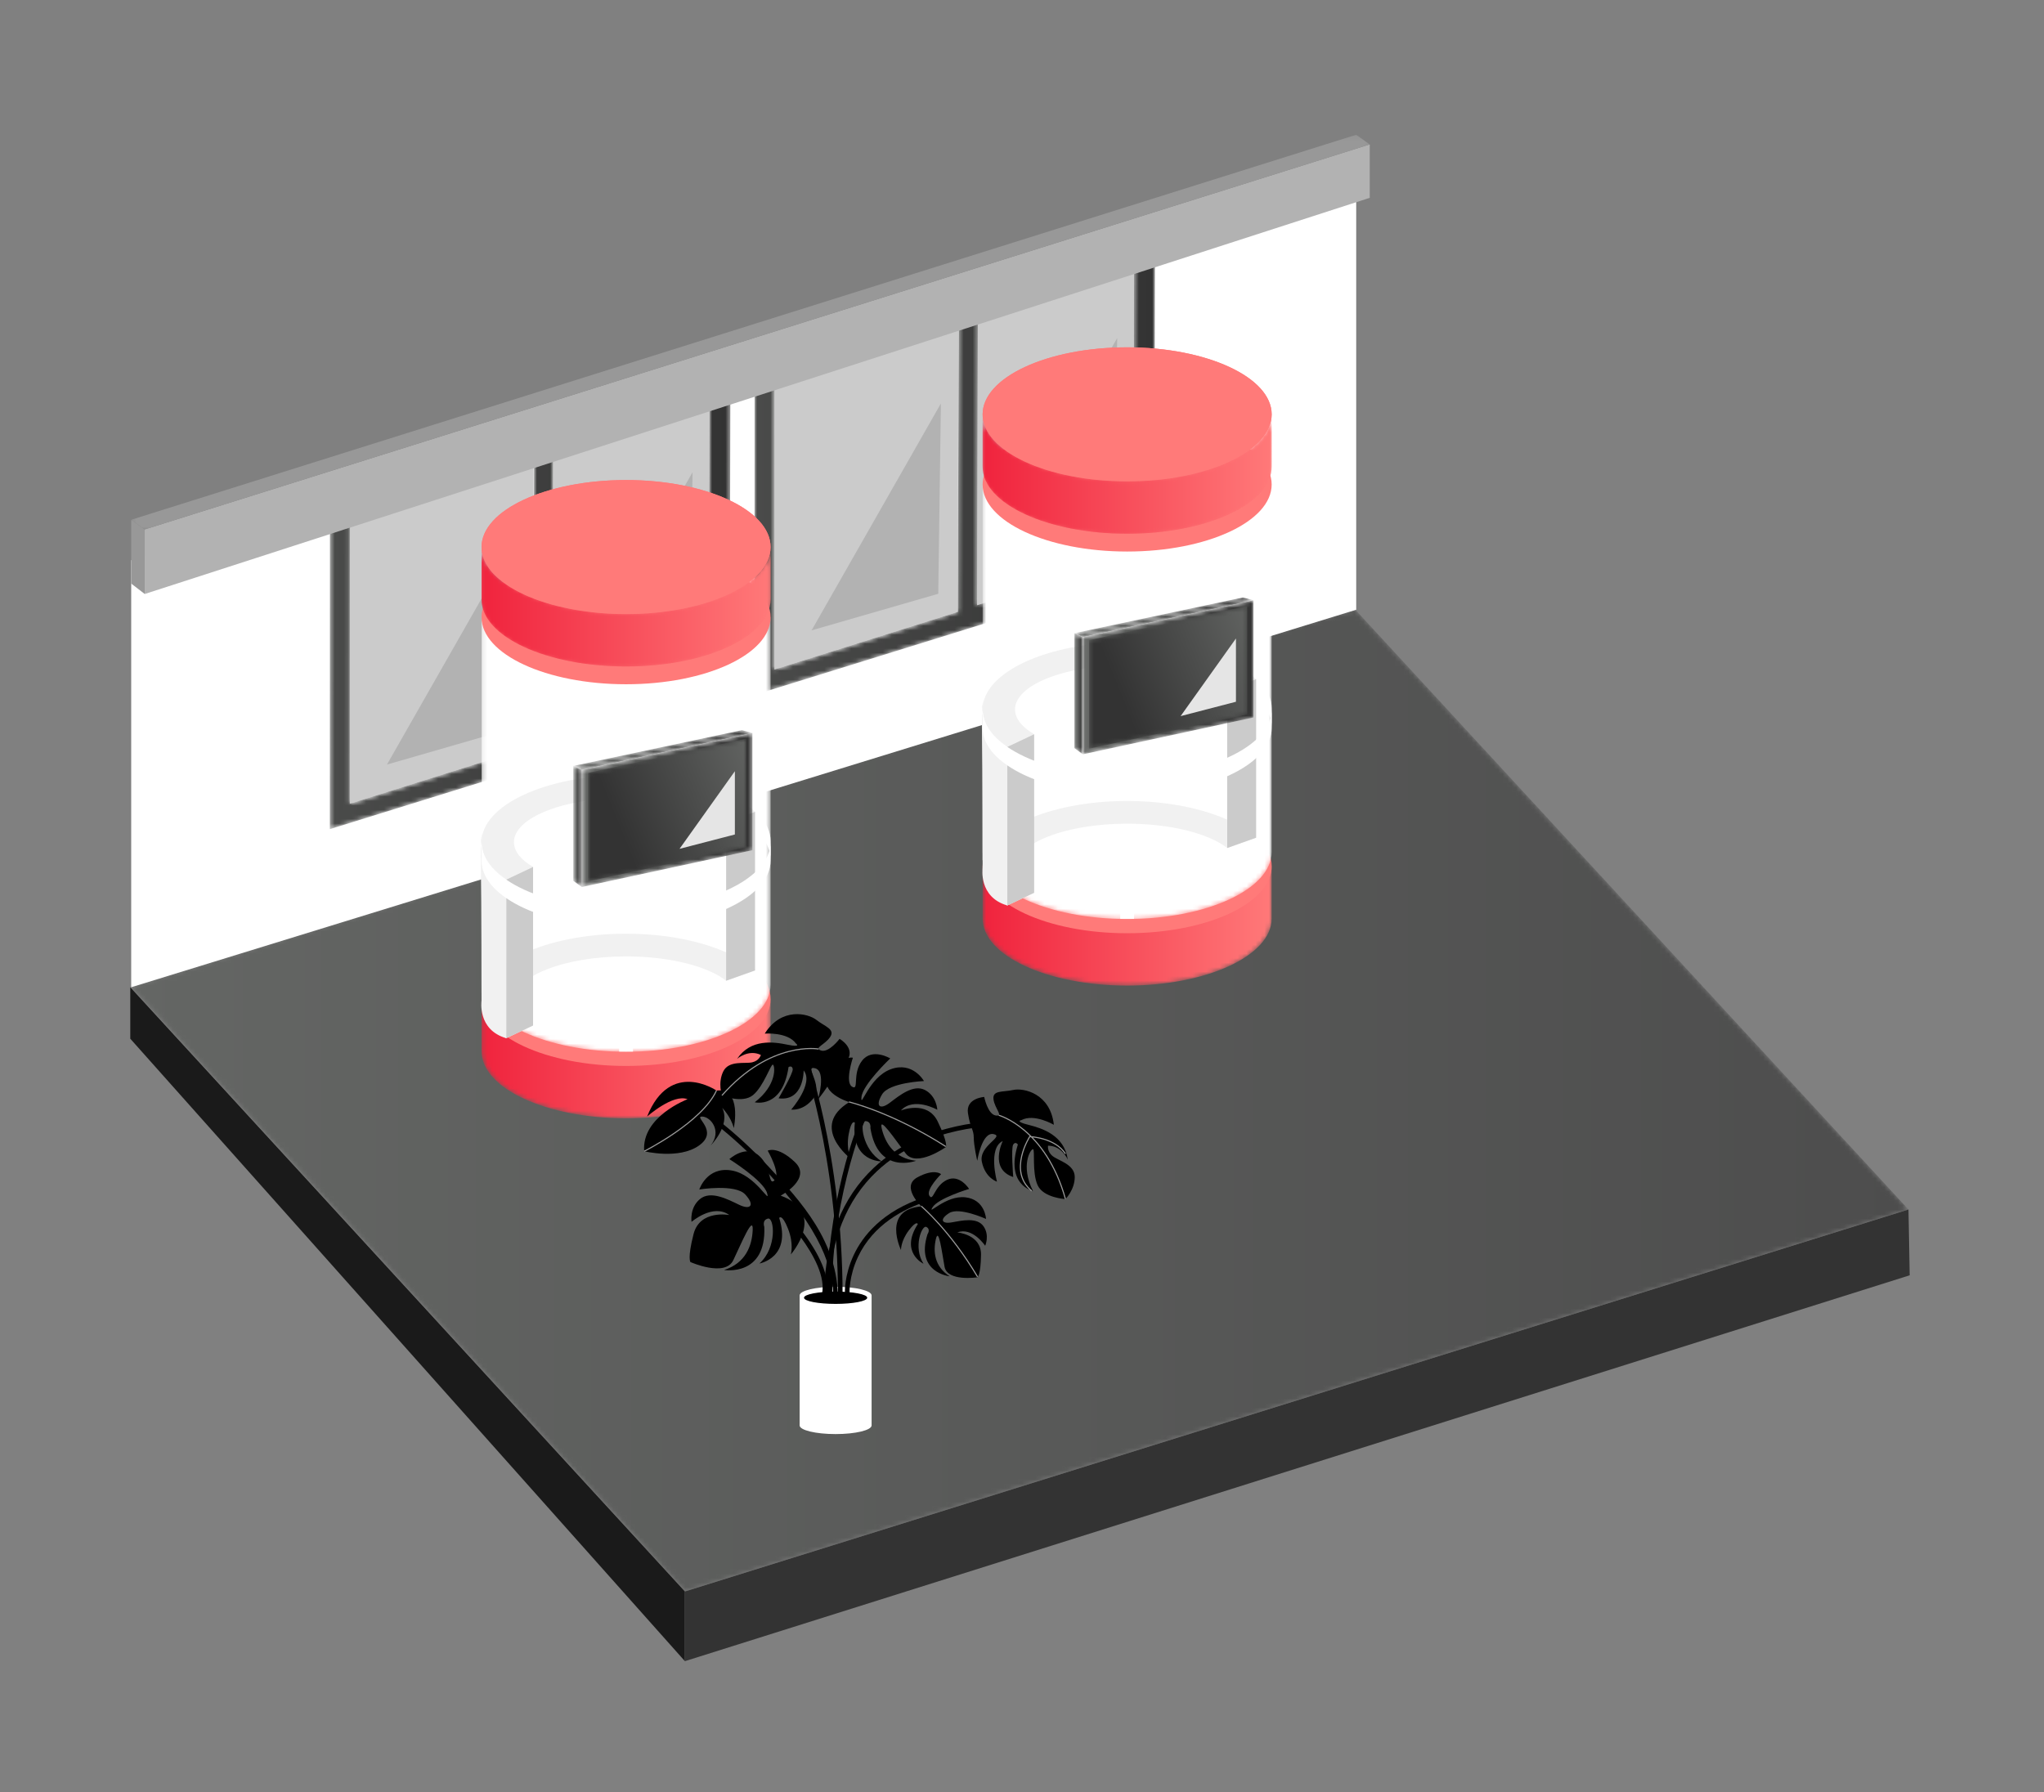 <svg xmlns="http://www.w3.org/2000/svg" xmlns:xlink="http://www.w3.org/1999/xlink" width="455" height="399" viewBox="0 0 455 399">
    <rect x="0" y="0" width="455" height="399" fill="#808080" stroke="none"/>
    <defs>
        <path id="prefix__a" d="M0 84.841L123.49 219.48l272.342-85.038h-.002L272.708.924C264.907 1.743 0 84.841 0 84.841"/>
        <path id="prefix__d" d="M.45 28.746l-.026 76.028 88.993-27.62.181-76.741L.45 28.746zm49.708-10.373L84.934 6.692l-.179 67.387-34.774 10.722.177-66.428zM4.902 32.287l40.979-13.055-.177 67.035L4.877 99.101l.025-66.814z"/>
        <path id="prefix__g" d="M.973 28.868l-.026 76.027 88.993-27.62.18-76.74L.973 28.868zm49.709-10.373L85.457 6.814l-.179 67.388-34.774 10.721.178-66.428zM5.424 32.409l40.981-13.055-.177 67.035L5.401 99.223l.023-66.814z"/>
        <path id="prefix__j" d="M0.207 0.182L275.91 0.182 275.91 88.049 0.207 88.049z"/>
        <path id="prefix__l" d="M.193.569v11.658c0 8.241 14.403 14.922 32.171 14.922s32.172-6.681 32.172-14.922V.569H.193z"/>
        <path id="prefix__o" d="M0 340L396.098 340 396.098 0.182 0 0.182z"/>
        <path id="prefix__q" d="M.193.593v81.814c0 8.24 14.403 14.921 32.171 14.921s32.172-6.681 32.172-14.921V.593H.193z"/>
        <path id="prefix__t" d="M32.364 15.896C14.596 15.896.193 9.215.193.975v11.657c0 8.24 14.403 14.921 32.171 14.921s32.172-6.681 32.172-14.921V.975c0 8.24-14.404 14.921-32.172 14.921"/>
        <path id="prefix__w" d="M32.364 15.896C14.596 15.896.193 9.215.193.975v11.657c0 8.24 14.403 14.921 32.171 14.921s32.172-6.681 32.172-14.921V.975c0 8.24-14.404 14.921-32.172 14.921"/>
        <path id="prefix__y" d="M0.512 8.575L0.512 34.658 38.485 26.453 38.485 0.369z"/>
        <path id="prefix__B" d="M0.902 8.23L0.902 32.403 36.094 24.798 36.094 0.626z"/>
        <path id="prefix__E" d="M0.618 26.281L2.512 27.658 2.512 1.575 0.618 0.697z"/>
        <path id="prefix__H" d="M0.618 8.697L2.512 9.575 40.485 1.369 38.161 0.729z"/>
        <path id="prefix__K" d="M.734.022V11.68c0 8.24 14.404 14.921 32.172 14.921 17.767 0 32.171-6.681 32.171-14.921V.022H.734z"/>
        <path id="prefix__N" d="M0 340L396.098 340 396.098 0.182 0 0.182z"/>
        <path id="prefix__P" d="M.734.045v81.814c0 8.24 14.404 14.921 32.172 14.921 17.768 0 32.171-6.681 32.171-14.921V.045H.734z"/>
        <path id="prefix__S" d="M32.906 15.348C15.138 15.348.734 8.667.734.427v11.657c0 8.241 14.404 14.921 32.172 14.921 17.767 0 32.171-6.68 32.171-14.921V.427c0 8.24-14.404 14.921-32.171 14.921"/>
        <path id="prefix__V" d="M32.906 15.348C15.138 15.348.734 8.667.734.427v11.657c0 8.241 14.404 14.921 32.172 14.921 17.767 0 32.171-6.68 32.171-14.921V.427c0 8.24-14.404 14.921-32.171 14.921"/>
        <path id="prefix__X" d="M0.053 9.027L0.053 35.11 38.026 26.905 38.026 0.823z"/>
        <path id="prefix__aa" d="M0.445 7.682L0.445 31.855 35.636 24.251 35.636 0.078z"/>
        <path id="prefix__ad" d="M0.158 25.734L2.053 27.11 2.053 1.027 0.158 0.149z"/>
        <path id="prefix__ag" d="M0.158 8.149L2.053 9.027 40.026 0.823 37.702 0.181z"/>
        <path id="prefix__aj" d="M0 340L396.098 340 396.098 0.182 0 0.182z"/>
        <linearGradient id="prefix__b" x1="0%" x2="100%" y1="50%" y2="50%">
            <stop offset="0%" stop-color="#646664"/>
            <stop offset="100%" stop-color="#4D4D4D"/>
        </linearGradient>
        <linearGradient id="prefix__e" x1="-112.97%" x2="99.983%" y1="49.961%" y2="50.012%">
            <stop offset="0%" stop-color="#646664"/>
            <stop offset="100%" stop-color="#333"/>
        </linearGradient>
        <linearGradient id="prefix__h" x1="-112.971%" x2="99.985%" y1="49.961%" y2="50.012%">
            <stop offset="0%" stop-color="#646664"/>
            <stop offset="100%" stop-color="#333"/>
        </linearGradient>
        <linearGradient id="prefix__m" x1="0%" x2="99.999%" y1="50%" y2="50%">
            <stop offset="0%" stop-color="#F0233D"/>
            <stop offset="100%" stop-color="#FF7979"/>
        </linearGradient>
        <linearGradient id="prefix__r" x1="48.964%" x2="50.805%" y1="121.548%" y2="-19.283%">
            <stop offset="0%" stop-color="#FFF"/>
            <stop offset="100%" stop-color="#FFF"/>
        </linearGradient>
        <linearGradient id="prefix__u" x1="0%" x2="99.999%" y1="50%" y2="50%">
            <stop offset="0%" stop-color="#F0233D"/>
            <stop offset="100%" stop-color="#FF7979"/>
        </linearGradient>
        <linearGradient id="prefix__z" x1="-.001%" x2="100%" y1="50.001%" y2="50.001%">
            <stop offset="0%" stop-color="#646664"/>
            <stop offset="100%" stop-color="#333"/>
        </linearGradient>
        <linearGradient id="prefix__C" x1="116.258%" x2="19.207%" y1="25.607%" y2="61.335%">
            <stop offset="0%" stop-color="#646664"/>
            <stop offset="100%" stop-color="#333"/>
        </linearGradient>
        <linearGradient id="prefix__F" x1="-.049%" x2="99.989%" y1="49.999%" y2="49.999%">
            <stop offset="0%" stop-color="#646664"/>
            <stop offset="100%" stop-color="#333"/>
        </linearGradient>
        <linearGradient id="prefix__I" x1="-.002%" x2="100%" y1="50.002%" y2="50.002%">
            <stop offset="0%" stop-color="#646664"/>
            <stop offset="100%" stop-color="#333"/>
        </linearGradient>
        <linearGradient id="prefix__L" x1=".001%" x2="100%" y1="50%" y2="50%">
            <stop offset="0%" stop-color="#F0233D"/>
            <stop offset="100%" stop-color="#FF7979"/>
        </linearGradient>
        <linearGradient id="prefix__Q" x1="48.965%" x2="50.806%" y1="121.548%" y2="-19.283%">
            <stop offset="0%" stop-color="#FFF"/>
            <stop offset="100%" stop-color="#FFF"/>
        </linearGradient>
        <linearGradient id="prefix__T" x1=".001%" x2="100%" y1="50.001%" y2="50.001%">
            <stop offset="0%" stop-color="#F0233D"/>
            <stop offset="100%" stop-color="#FF7979"/>
        </linearGradient>
        <linearGradient id="prefix__Y" x1=".001%" x2="100.002%" y1="50%" y2="50%">
            <stop offset="0%" stop-color="#646664"/>
            <stop offset="100%" stop-color="#333"/>
        </linearGradient>
        <linearGradient id="prefix__ab" x1="116.258%" x2="19.204%" y1="25.608%" y2="61.336%">
            <stop offset="0%" stop-color="#646664"/>
            <stop offset="100%" stop-color="#333"/>
        </linearGradient>
        <linearGradient id="prefix__ae" x1=".037%" x2="100.022%" y1="50.001%" y2="50.001%">
            <stop offset="0%" stop-color="#646664"/>
            <stop offset="100%" stop-color="#333"/>
        </linearGradient>
        <linearGradient id="prefix__ah" x1=".002%" x2="100.002%" y1="50.006%" y2="50.006%">
            <stop offset="0%" stop-color="#646664"/>
            <stop offset="100%" stop-color="#333"/>
        </linearGradient>
    </defs>
    <g fill="none" fill-rule="evenodd">
        <path fill="#1A1A1A" d="M0 202.24L123.46 340.817 123.46 325.298 0 190.787z" transform="translate(29 29)"/>
        <path fill="#333" d="M123.46 325.298L123.46 340.818 396.098 254.914 395.83 240.26z" transform="translate(29 29)"/>
        <g transform="translate(29 29) translate(0 105.818)">
            <mask id="prefix__c" fill="#fff">
                <use xlink:href="#prefix__a"/>
            </mask>
            <path fill="url(#prefix__b)" d="M0 84.841L123.49 219.48l272.342-85.038h-.002L272.708.924C264.907 1.743 0 84.841 0 84.841" mask="url(#prefix__c)"/>
        </g>
        <g>
            <path fill="#FFF" d="M0.206 85.917L0.206 180.969 272.896 96.923 272.896 0.201z" transform="translate(29 29) translate(0 9.818)"/>
            <path fill="#CBCBCB" d="M48.902 73.286L48.878 140.1 89.705 127.266 89.804 61.233zM128.934 47.693L94.159 60.053 93.981 126.482 128.755 115.08z" transform="translate(29 29) translate(0 9.818)"/>
        </g>
        <g transform="translate(29 29) translate(44 50.818)">
            <mask id="prefix__f" fill="#fff">
                <use xlink:href="#prefix__d"/>
            </mask>
            <path fill="url(#prefix__e)" d="M.45 28.746l-.026 76.028 88.993-27.62.181-76.741L.45 28.746zm49.708-10.373L84.934 6.692l-.179 67.387-34.774 10.722.177-66.428zM4.902 32.287l40.979-13.055-.177 67.035L4.877 99.101l.025-66.814z" mask="url(#prefix__f)"/>
        </g>
        <g>
            <path fill="#B2B2B2" d="M28.923 63.883L.137 114.393 28.335 106.252zM68.162 49.326L38.85 100.758 67.564 92.469z" transform="translate(29 29) translate(57 26.818)"/>
            <path fill="#CBCBCB" d="M86.424 26.409L86.401 93.222 127.228 80.388 127.326 14.355zM166.457.814L131.682 13.175 131.504 79.604 166.278 68.202z" transform="translate(29 29) translate(57 26.818)"/>
        </g>
        <g transform="translate(29 29) translate(138 20.818)">
            <mask id="prefix__i" fill="#fff">
                <use xlink:href="#prefix__g"/>
            </mask>
            <path fill="url(#prefix__h)" d="M.973 28.868l-.026 76.027 88.993-27.62.18-76.74L.973 28.868zm49.709-10.373L85.457 6.814l-.179 67.388-34.774 10.721.178-66.428zM5.424 32.409l40.981-13.055-.177 67.035L5.401 99.223l.023-66.814z" mask="url(#prefix__i)"/>
        </g>
        <g transform="translate(29 29) translate(0 .818)">
            <path fill="#B2B2B2" d="M180.446 60.005L151.661 110.514 179.858 102.373zM219.686 45.449L190.374 96.88 219.088 88.591z"/>
            <path fill="#989898" d="M3.219 88.049L0.206 85.898 0.206 100.099 3.219 102.417z"/>
            <path fill="#B2B2B2" d="M3.219 102.417L275.909 14.222 275.909 2.333 3.219 88.049z"/>
            <mask id="prefix__k" fill="#fff">
                <use xlink:href="#prefix__j"/>
            </mask>
            <path fill="#989898" d="M272.897 0.182L275.91 2.333 3.219 88.049 0.207 85.898z" mask="url(#prefix__k)"/>
            <path fill="#FFF" d="M142.535 161.555c0-8.241-14.403-14.922-32.17-14.922-17.768 0-32.173 6.681-32.173 14.922v-4.116c0-8.241 14.405-14.922 32.172-14.922 17.768 0 32.171 6.681 32.171 14.922v4.116z"/>
        </g>
        <g transform="translate(29 29) translate(78 192.818)">
            <mask id="prefix__n" fill="#fff">
                <use xlink:href="#prefix__l"/>
            </mask>
            <path fill="url(#prefix__m)" d="M.193.569v11.658c0 8.241 14.403 14.922 32.171 14.922s32.172-6.681 32.172-14.922V.569H.193z" mask="url(#prefix__n)"/>
        </g>
        <g transform="translate(29 29) translate(0 .818)">
            <path fill="#FF7A79" d="M142.535 192.57c0 8.24-14.403 14.92-32.17 14.92-17.768 0-32.173-6.68-32.173-14.92s14.405-14.921 32.172-14.921c17.768 0 32.171 6.68 32.171 14.92"/>
            <mask id="prefix__p" fill="#fff">
                <use xlink:href="#prefix__o"/>
            </mask>
            <path fill="#FFF" d="M108.822 204.285L111.906 204.285 111.906 120.491 108.822 120.491z" mask="url(#prefix__p)"/>
        </g>
        <g transform="translate(29 29) translate(78 107.818)">
            <mask id="prefix__s" fill="#fff">
                <use xlink:href="#prefix__q"/>
            </mask>
            <path fill="url(#prefix__r)" d="M.193.593v81.814c0 8.24 14.403 14.921 32.171 14.921s32.172-6.681 32.172-14.921V.593H.193z" mask="url(#prefix__s)"/>
        </g>
        <g fill="#FF7A79">
            <path d="M64.535 30.593c0 8.241-14.403 14.921-32.17 14.921-17.768 0-32.173-6.68-32.173-14.921 0-8.24 14.405-14.921 32.172-14.921 17.768 0 32.171 6.681 32.171 14.921" transform="translate(29 29) translate(78 77.818)"/>
            <path d="M64.535 14.975c0 8.24-14.403 14.92-32.17 14.92-17.768 0-32.173-6.68-32.173-14.92C.192 6.734 14.597.053 32.364.053c17.768 0 32.171 6.68 32.171 14.922" transform="translate(29 29) translate(78 77.818)"/>
        </g>
        <g transform="translate(29 29) translate(78 91.818)">
            <mask id="prefix__v" fill="#fff">
                <use xlink:href="#prefix__t"/>
            </mask>
            <path fill="url(#prefix__u)" d="M32.364 15.896C14.596 15.896.193 9.215.193.975v11.657c0 8.24 14.403 14.921 32.171 14.921s32.172-6.681 32.172-14.921V.975c0 8.24-14.404 14.921-32.172 14.921" mask="url(#prefix__v)"/>
        </g>
        <g>
            <path fill="#FFF" d="M58.17 110.26V74.654s-14.598-8.112-25.806-6.246C21.156 70.276.192 80.662.192 80.662v33.572l8.485 6.355c-5.819-11.559 17.741-18.387 28.4-17.07l21.093 6.74z" transform="translate(29 29) translate(78 77.818)"/>
            <path fill="#FF7A79" d="M64.535 14.975c0 8.24-14.403 14.92-32.17 14.92-17.768 0-32.173-6.68-32.173-14.92C.192 6.734 14.597.053 32.364.053c17.768 0 32.171 6.68 32.171 14.922" transform="translate(29 29) translate(78 77.818)"/>
            <path fill="#F1F1F1" d="M61.075 73.923c-5.309-4.854-16.172-8.182-28.71-8.182-17.769 0-32.172 6.68-32.172 14.921 0 3.09 2.026 5.961 5.495 8.343l5.978-2.826c-2.693-1.575-4.264-3.474-4.264-5.517 0-5.449 11.176-9.867 24.962-9.867 9.73 0 18.159 2.2 22.277 5.41l6.434-2.282zM61.075 109.229c-5.309-4.854-16.172-8.182-28.71-8.182-17.769 0-32.172 6.68-32.172 14.92 0 3.092 2.026 5.962 5.495 8.344l5.978-2.826c-2.693-1.574-4.264-3.473-4.264-5.517 0-5.45 11.176-9.867 24.962-9.867 9.73 0 18.159 2.2 22.277 5.41l6.434-2.282z" transform="translate(29 29) translate(78 77.818)"/>
        </g>
        <g transform="translate(29 29) translate(78 91.818)">
            <mask id="prefix__x" fill="#fff">
                <use xlink:href="#prefix__w"/>
            </mask>
            <path fill="url(#prefix__u)" d="M32.364 15.896C14.596 15.896.193 9.215.193.975v11.657c0 8.24 14.403 14.921 32.171 14.921s32.172-6.681 32.172-14.921V.975c0 8.24-14.404 14.921-32.172 14.921" mask="url(#prefix__x)"/>
        </g>
        <g>
            <path fill="#CBCBCB" d="M11.665 13.179L11.665 48.485 5.687 51.311 5.687 16.005zM54.641 3.205L54.641 38.512 61.075 36.228 61.075.923z" transform="translate(29 29) translate(78 150.818)"/>
            <path fill="#F1F1F1" d="M5.688 51.31V16.006S-2.086 10.779.623 5.239c0 0-.718.826-.574 7.94.144 7.114.144 29.789.144 29.789s-.975 6.479 5.495 8.343" transform="translate(29 29) translate(78 150.818)"/>
        </g>
        <g transform="translate(29 29) translate(100 133.818)">
            <mask id="prefix__A" fill="#fff">
                <use xlink:href="#prefix__y"/>
            </mask>
            <path fill="url(#prefix__z)" d="M0.512 8.575L0.512 34.658 38.485 26.453 38.485 0.369z" mask="url(#prefix__A)"/>
        </g>
        <g transform="translate(29 29) translate(101 134.818)">
            <mask id="prefix__D" fill="#fff">
                <use xlink:href="#prefix__B"/>
            </mask>
            <path fill="url(#prefix__C)" d="M0.902 8.23L0.902 32.403 36.094 24.798 36.094 0.626z" mask="url(#prefix__D)"/>
        </g>
        <g transform="translate(29 29) translate(98 140.818)">
            <mask id="prefix__G" fill="#fff">
                <use xlink:href="#prefix__E"/>
            </mask>
            <path fill="url(#prefix__F)" d="M0.618 26.281L2.512 27.658 2.512 1.575 0.618 0.697z" mask="url(#prefix__G)"/>
        </g>
        <g transform="translate(29 29) translate(98 132.818)">
            <mask id="prefix__J" fill="#fff">
                <use xlink:href="#prefix__H"/>
            </mask>
            <path fill="url(#prefix__I)" d="M0.618 8.697L2.512 9.575 40.485 1.369 38.161 0.729z" mask="url(#prefix__J)"/>
        </g>
        <g>
            <path fill="#E5E5E5" d="M56.585 29.871L44.264 47.156 56.585 43.957z" transform="translate(29 29) translate(78 112.818)"/>
            <path fill="#FFF" d="M64.535 45.662c0 8.24-14.403 14.921-32.17 14.921-17.768 0-32.173-6.68-32.173-14.92v4.115c0 8.24 14.405 14.921 32.172 14.921 17.768 0 32.171-6.68 32.171-14.92v-4.117zM176.077 20.007c0-8.24-14.404-14.92-32.172-14.92-17.767 0-32.17 6.68-32.17 14.92v-4.116c0-8.24 14.403-14.92 32.17-14.92 17.768 0 32.172 6.68 32.172 14.92v4.116z" transform="translate(29 29) translate(78 112.818)"/>
        </g>
        <g transform="translate(29 29) translate(189 163.818)">
            <mask id="prefix__M" fill="#fff">
                <use xlink:href="#prefix__K"/>
            </mask>
            <path fill="url(#prefix__L)" d="M.734.022V11.68c0 8.24 14.404 14.921 32.172 14.921 17.767 0 32.171-6.681 32.171-14.921V.022H.734z" mask="url(#prefix__M)"/>
        </g>
        <g transform="translate(29 29) translate(0 .818)">
            <path fill="#FF7A79" d="M254.077 163.022c0 8.24-14.404 14.922-32.172 14.922-17.767 0-32.17-6.681-32.17-14.922 0-8.24 14.403-14.921 32.17-14.921 17.768 0 32.172 6.68 32.172 14.92"/>
            <mask id="prefix__O" fill="#fff">
                <use xlink:href="#prefix__N"/>
            </mask>
            <path fill="#FFF" d="M220.365 174.738L223.448 174.738 223.448 90.944 220.365 90.944z" mask="url(#prefix__O)"/>
        </g>
        <g transform="translate(29 29) translate(189 78.818)">
            <mask id="prefix__R" fill="#fff">
                <use xlink:href="#prefix__P"/>
            </mask>
            <path fill="url(#prefix__Q)" d="M.734.045v81.814c0 8.24 14.404 14.921 32.172 14.921 17.768 0 32.171-6.681 32.171-14.921V.045H.734z" mask="url(#prefix__R)"/>
        </g>
        <g fill="#FF7A79">
            <path d="M65.077 31.045c0 8.241-14.404 14.922-32.172 14.922-17.767 0-32.17-6.68-32.17-14.922 0-8.24 14.403-14.92 32.17-14.92 17.768 0 32.172 6.68 32.172 14.92" transform="translate(29 29) translate(189 47.818)"/>
            <path d="M65.077 15.427c0 8.24-14.404 14.921-32.172 14.921-17.767 0-32.17-6.681-32.17-14.921C.734 7.186 15.137.506 32.904.506c17.768 0 32.172 6.68 32.172 14.921" transform="translate(29 29) translate(189 47.818)"/>
        </g>
        <g transform="translate(29 29) translate(189 62.818)">
            <mask id="prefix__U" fill="#fff">
                <use xlink:href="#prefix__S"/>
            </mask>
            <path fill="url(#prefix__T)" d="M32.906 15.348C15.138 15.348.734 8.667.734.427v11.657c0 8.241 14.404 14.921 32.172 14.921 17.767 0 32.171-6.68 32.171-14.921V.427c0 8.24-14.404 14.921-32.171 14.921" mask="url(#prefix__U)"/>
        </g>
        <g>
            <path fill="#FFF" d="M58.712 110.711V75.107s-14.598-8.112-25.807-6.246C21.697 70.73.735 81.114.735 81.114v33.572l8.483 6.355C3.4 109.482 26.96 102.655 37.62 103.971l21.093 6.74z" transform="translate(29 29) translate(189 47.818)"/>
            <path fill="#FF7A79" d="M65.077 15.427c0 8.24-14.404 14.921-32.172 14.921-17.767 0-32.17-6.681-32.17-14.921C.734 7.186 15.137.506 32.904.506c17.768 0 32.172 6.68 32.172 14.921" transform="translate(29 29) translate(189 47.818)"/>
            <path fill="#F1F1F1" d="M61.617 74.375c-5.308-4.854-16.172-8.182-28.711-8.182-17.768 0-32.172 6.681-32.172 14.921 0 3.09 2.026 5.961 5.495 8.343l5.978-2.826c-2.692-1.574-4.263-3.473-4.263-5.517 0-5.449 11.177-9.867 24.962-9.867 9.73 0 18.157 2.2 22.276 5.411l6.434-2.283zM61.617 109.68c-5.308-4.853-16.172-8.181-28.711-8.181-17.768 0-32.172 6.68-32.172 14.92 0 3.092 2.026 5.962 5.495 8.344l5.978-2.826c-2.692-1.574-4.263-3.473-4.263-5.517 0-5.45 11.177-9.866 24.962-9.866 9.73 0 18.157 2.2 22.276 5.41l6.434-2.283z" transform="translate(29 29) translate(189 47.818)"/>
        </g>
        <g transform="translate(29 29) translate(189 62.818)">
            <mask id="prefix__W" fill="#fff">
                <use xlink:href="#prefix__V"/>
            </mask>
            <path fill="url(#prefix__T)" d="M32.906 15.348C15.138 15.348.734 8.667.734.427v11.657c0 8.241 14.404 14.921 32.172 14.921 17.767 0 32.171-6.68 32.171-14.921V.427c0 8.24-14.404 14.921-32.171 14.921" mask="url(#prefix__W)"/>
        </g>
        <g>
            <path fill="#CBCBCB" d="M12.207 12.631L12.207 47.937 6.228 50.763 6.228 15.457zM55.183 2.659L55.183 37.965 61.617 35.681 61.617.376z" transform="translate(29 29) translate(189 121.818)"/>
            <path fill="#F1F1F1" d="M6.229 50.763V15.457s-7.774-5.226-5.065-10.766c0 0-.717.826-.574 7.94.145 7.114.145 29.789.145 29.789s-.975 6.479 5.494 8.343" transform="translate(29 29) translate(189 121.818)"/>
        </g>
        <g transform="translate(29 29) translate(212 103.818)">
            <mask id="prefix__Z" fill="#fff">
                <use xlink:href="#prefix__X"/>
            </mask>
            <path fill="url(#prefix__Y)" d="M0.053 9.027L0.053 35.11 38.026 26.905 38.026 0.823z" mask="url(#prefix__Z)"/>
        </g>
        <g transform="translate(29 29) translate(213 105.818)">
            <mask id="prefix__ac" fill="#fff">
                <use xlink:href="#prefix__aa"/>
            </mask>
            <path fill="url(#prefix__ab)" d="M0.445 7.682L0.445 31.855 35.636 24.251 35.636 0.078z" mask="url(#prefix__ac)"/>
        </g>
        <g transform="translate(29 29) translate(210 111.818)">
            <mask id="prefix__af" fill="#fff">
                <use xlink:href="#prefix__ad"/>
            </mask>
            <path fill="url(#prefix__ae)" d="M0.158 25.734L2.053 27.11 2.053 1.027 0.158 0.149z" mask="url(#prefix__af)"/>
        </g>
        <g transform="translate(29 29) translate(210 103.818)">
            <mask id="prefix__ai" fill="#fff">
                <use xlink:href="#prefix__ag"/>
            </mask>
            <path fill="url(#prefix__ah)" d="M0.158 8.149L2.053 9.027 40.026 0.823 37.702 0.181z" mask="url(#prefix__ai)"/>
        </g>
        <g transform="translate(29 29) translate(0 .818)">
            <path fill="#E5E5E5" d="M246.127 112.323L233.806 129.608 246.127 126.409z"/>
            <path fill="#FFF" d="M254.077 128.114c0 8.24-14.404 14.922-32.172 14.922-17.767 0-32.17-6.681-32.17-14.922v4.117c0 8.24 14.403 14.92 32.17 14.92 17.768 0 32.172-6.68 32.172-14.92v-4.117z"/>
            <mask id="prefix__ak" fill="#fff">
                <use xlink:href="#prefix__aj"/>
            </mask>
            <path fill="#FFF" d="M149 287.515L165.021 287.515 165.021 258.575 149 258.575z" mask="url(#prefix__ak)"/>
            <path stroke="#FFF" stroke-linecap="round" stroke-linejoin="round" d="M163.47 262.45v20.932" mask="url(#prefix__ak)"/>
            <path fill="#FFF" d="M165.02 258.575c0 1.064-3.585 1.927-8.01 1.927-4.423 0-8.01-.863-8.01-1.928 0-1.064 3.587-1.927 8.01-1.927 4.425 0 8.01.863 8.01 1.928" mask="url(#prefix__ak)"/>
            <path fill="#000" d="M164.046 259.092c0 .757-3.149 1.37-7.035 1.37s-7.036-.613-7.036-1.37c0-.757 3.15-1.37 7.036-1.37 3.886 0 7.035.613 7.035 1.37" mask="url(#prefix__ak)"/>
            <path fill="#FFF" d="M165.02 287.515c0 1.064-3.585 1.928-8.01 1.928-4.423 0-8.01-.864-8.01-1.928 0-1.063 3.587-1.927 8.01-1.927 4.425 0 8.01.864 8.01 1.927" mask="url(#prefix__ak)"/>
            <path fill="#000" d="M157.011 260.127h-.006c-.285-.003-.514-.236-.511-.52.073-6.98-2.495-15.326-15.14-28.976-7.592-8.195-15.305-13.437-15.382-13.489-.236-.16-.299-.48-.139-.717.159-.237.481-.299.717-.14.078.053 7.891 5.363 15.562 13.644 7.107 7.672 15.55 16.703 15.416 29.687-.003.283-.234.511-.517.511" mask="url(#prefix__ak)"/>
            <path fill="#000" d="M158.044 259.091c-.285 0-.517-.23-.517-.517 0-31.314-8.154-53.603-8.236-53.825-.1-.267.037-.565.304-.665.268-.099.565.037.665.305.083.223 8.301 22.674 8.301 54.185 0 .286-.232.517-.517.517M154.08 258.865c-.112-.122-.164-.293-.125-.464 1.757-7.794-10.77-19.78-10.897-19.901-.207-.196-.215-.524-.019-.732.197-.207.524-.215.731-.018.033.03 3.29 3.133 6.274 7.198 4.062 5.535 5.718 10.138 4.92 13.68-.064.279-.34.454-.619.39-.107-.023-.198-.08-.266-.153M130.486 212.966s-10.293-7.076-15.44 5.79c0 0 5.79-5.146 9.006-3.86 0 0-10.293 3.86-9.65 11.58 0 0 7.72 1.93 12.224-1.287 4.504-3.217-1.286-6.433.643-6.433 1.93 0 4.503 3.216 1.93 6.433 0 0 4.504-4.503 2.573-8.364 0 0 1.93 1.931 2.573 4.504 0 0 1.93-9.007-3.86-8.363" mask="url(#prefix__ak)"/>
            <path stroke="#989898" stroke-width=".25" d="M114.403 226.476s12.866-6.434 16.083-13.51" mask="url(#prefix__ak)"/>
            <path fill="#000" d="M154.944 258.575h-.014c-.285-.008-.51-.245-.503-.53.315-11.876 4.036-21.248 11.059-27.858 11.494-10.816 28.07-10.379 28.235-10.373.286.01.509.25.499.535-.01.286-.245.508-.534.499-.162-.005-16.324-.423-27.5 10.098-6.81 6.415-10.42 15.54-10.725 27.126-.008.28-.238.502-.517.502" mask="url(#prefix__ak)"/>
            <path fill="#000" d="M196.546 232.218s-.517-6.46 0-7.235c.517-.776 1.033 0 1.033 0-2.842 9.044 3.36 10.336 3.36 10.336-2.843-5.685-.517-9.303 0-9.303.516 0-.259 5.168 1.033 8.011 1.292 2.842 6.202 3.1 6.202 3.1s2.067-2.067 2.067-4.909c0-2.843-3.618-3.618-4.91-4.651-1.292-1.034-1.033-2.326-1.033-2.326 3.101 0 4.393 3.101 4.393 3.101-.776-5.427-5.685-6.978-8.786-7.752-3.1-.775-1.55-1.034-1.55-1.034 2.842-1.55 7.235 1.034 7.235 1.034-.775-6.977-6.719-8.269-9.044-7.752-2.326.517-4.65 0-4.393 2.067.258 2.067 2.326 3.875.517 3.618-1.809-.259-2.584-4.135-2.584-4.135s-4.135.259-3.618 3.618c.517 3.358 1.292 3.617 1.292 5.426 0 1.809.775 5.168.775 5.168s1.034-6.46 3.618-5.943c2.584.517-3.359 2.584-2.584 6.202.775 3.617 3.36 4.392 3.36 4.392s-2.068-7.493 1.291-9.044c0 0-3.1 6.202 2.326 8.011" mask="url(#prefix__ak)"/>
            <path stroke="#989898" stroke-width=".25" d="M193.317 218.461s10.465 2.903 14.857 18.666M200.68 235.319c-5.426-4.393-.455-12.104-.455-12.104s5.623.217 7.949 3.835" mask="url(#prefix__ak)"/>
            <path fill="#000" d="M144.313 214.697s3.278-5.59 3.15-6.513c-.128-.923-.93-.45-.93-.45-1.38 9.38-7.525 7.843-7.525 7.843 5.034-3.88 4.516-8.15 4.05-8.375-.464-.226-2.016 4.766-4.417 6.762-2.401 1.995-6.933.09-6.933.09s-.961-2.76.277-5.32c1.237-2.558 4.83-1.681 6.444-2.05 1.613-.368 1.944-1.642 1.944-1.642-2.791-1.35-5.305.879-5.305.879 3.06-4.548 8.155-3.806 11.284-3.154 3.129.653 1.846-.255 1.846-.255-1.884-2.633-6.963-2.22-6.963-2.22 3.735-5.944 9.648-4.518 11.516-3.04 1.87 1.476 4.188 2.024 3.055 3.772-1.133 1.749-3.781 2.477-2.04 3.031 1.74.556 4.126-2.596 4.126-2.596s3.609 2.034 1.682 4.833c-1.928 2.798-2.74 2.694-3.527 4.321-.787 1.63-2.947 4.316-2.947 4.316s1.882-6.266-.67-6.925c-2.551-.66 1.9 3.788-.373 6.708-2.273 2.919-4.937 2.492-4.937 2.492s5.124-5.847 2.775-8.704c0 0 .09 6.931-5.582 6.197" mask="url(#prefix__ak)"/>
            <path stroke="#989898" stroke-width=".25" d="M153.21 203.719s-10.685-1.941-21.503 10.335" mask="url(#prefix__ak)"/>
            <path fill="#000" d="M159.594 258.575c-.272 0-.501-.214-.516-.49-.007-.159-.175-3.928 1.954-8.482 1.959-4.19 6.321-9.84 15.975-12.966.272-.089.563.06.65.332.088.27-.06.563-.332.65-5.119 1.659-11.934 5.15-15.335 12.374-2.037 4.328-1.881 8.002-1.879 8.038.014.286-.205.527-.49.543h-.027" mask="url(#prefix__ak)"/>
            <path fill="#000" d="M176.109 238.756s-4.695-4.422-.88-6.479c3.818-2.056 5.255-.697 5.255-.697s-3.462 3.424-2.596 4.807c.867 1.382 1.066-2.174 3.898-3.53 2.833-1.357 4.94 2.01 4.94 2.01s-6.905 2.066-8.143 4.097c-1.24 2.031 2.89-2.73 7.304-2.232 4.413.498 4.606 4.813 4.606 4.813s-5.964-2.707-8.188-1.314c-2.223 1.393-1.704 2.49.55 2.082 2.256-.409 5.623-1.179 7.06.848 1.439 2.03.389 4.361.389 4.361s-2.832-4.252-6.213-2.97c0 0 5.35.413 5.286 4.973-.066 4.56-.788 5.012-.788 5.012s-6.718 1.03-7.331-2.352c-.613-3.383-1.302-8.892-1.931-6.156-.63 2.738-.361 6.084 3.065 8.29 0 0-7.665-.804-4.923-9.384 0 0 .758-1.062-.25-1.602-1.007-.54-3.002 4.56-.645 8.188 0 0-5.34-2.513-1.265-8.832 0 0-.25-.932-2.028 1.438-1.78 2.37-1.717 4.34-1.717 4.34s-4.37-8.98 4.545-9.71" mask="url(#prefix__ak)"/>
            <path stroke="#989898" stroke-width=".25" d="M176.071 238.697s6.38 5.375 12.54 15.743" mask="url(#prefix__ak)"/>
            <path fill="#000" d="M155.809 259.091c-.275 0-.505-.218-.516-.496-.681-16.97 6.245-40.07 8.722-41.31.255-.128.565-.024.693.231.128.256.025.565-.23.693-1.661.915-8.856 22.777-8.152 40.345.01.285-.21.525-.496.537h-.021zM144.78 236.36s7.061-3.752 3.17-7.46c-3.891-3.707-6.054-2.552-6.054-2.552s3.02 5.227 1.532 6.597c-1.488 1.369-.563-2.948-3.505-5.496-2.945-2.548-6.566.786-6.566.786s7.58 4.73 8.398 7.564c.816 2.834-2.565-4.211-8.005-5.058-5.44-.848-7.082 4.249-7.082 4.249s8.017-1.286 10.22 1.106c2.204 2.394 1.224 3.535-1.339 2.31-2.563-1.227-6.335-3.25-8.72-1.294-2.382 1.955-1.89 5.086-1.89 5.086s4.778-4.158 8.401-1.52c0 0-6.534-1.255-7.948 4.219-1.412 5.475-.697 6.25-.697 6.25s7.697 3.43 9.536-.414c1.839-3.845 4.465-10.206 4.322-6.728-.143 3.478-1.559 7.393-6.377 8.909 0 0 9.43 1.546 8.958-9.612 0 0-.56-1.516.822-1.832 1.382-.316 2.098 6.433-1.906 10 0 0 7.206-1.256 4.4-10.146 0 0 .603-1.032 1.956 2.383 1.351 3.416.632 5.75.632 5.75s8.162-9.306-2.258-13.097" mask="url(#prefix__ak)"/>
            <path fill="#000" d="M160.05 215.541s-7.292-2.168-4.362-6.358c2.928-4.19 5.163-3.52 5.163-3.52s-1.83 5.441-.185 6.438c1.646.997-.03-2.854 2.234-5.785 2.263-2.93 6.27-.504 6.27-.504s-6.179 5.84-6.405 8.635c-.227 2.796 1.596-4.41 6.51-6.225 4.912-1.816 7.403 2.627 7.403 2.627s-7.718.311-9.32 2.96c-1.604 2.645-.475 3.524 1.683 1.898 2.158-1.626 5.296-4.223 7.887-2.85 2.59 1.374 2.721 4.386 2.721 4.386s-5.238-2.976-8.12.167c0 0 5.856-2.402 8.206 2.436 2.35 4.838 1.83 5.696 1.83 5.696s-6.532 4.647-8.97 1.41c-2.44-3.237-6.089-8.674-5.299-5.458.79 3.217 2.847 6.6 7.625 7.106 0 0-8.5 3.217-10.163-7.274 0 0 .236-1.519-1.112-1.554-1.348-.034-.744 6.394 3.663 8.965 0 0-6.957.187-6.017-8.63 0 0-.757-.85-1.373 2.59-.617 3.44.493 5.481.493 5.481s-9.364-7.139-.363-12.637" mask="url(#prefix__ak)"/>
            <path stroke="#989898" stroke-width=".25" d="M159.978 215.497s9.57 2.277 21.559 9.93" mask="url(#prefix__ak)"/>
        </g>
    </g>
</svg>
